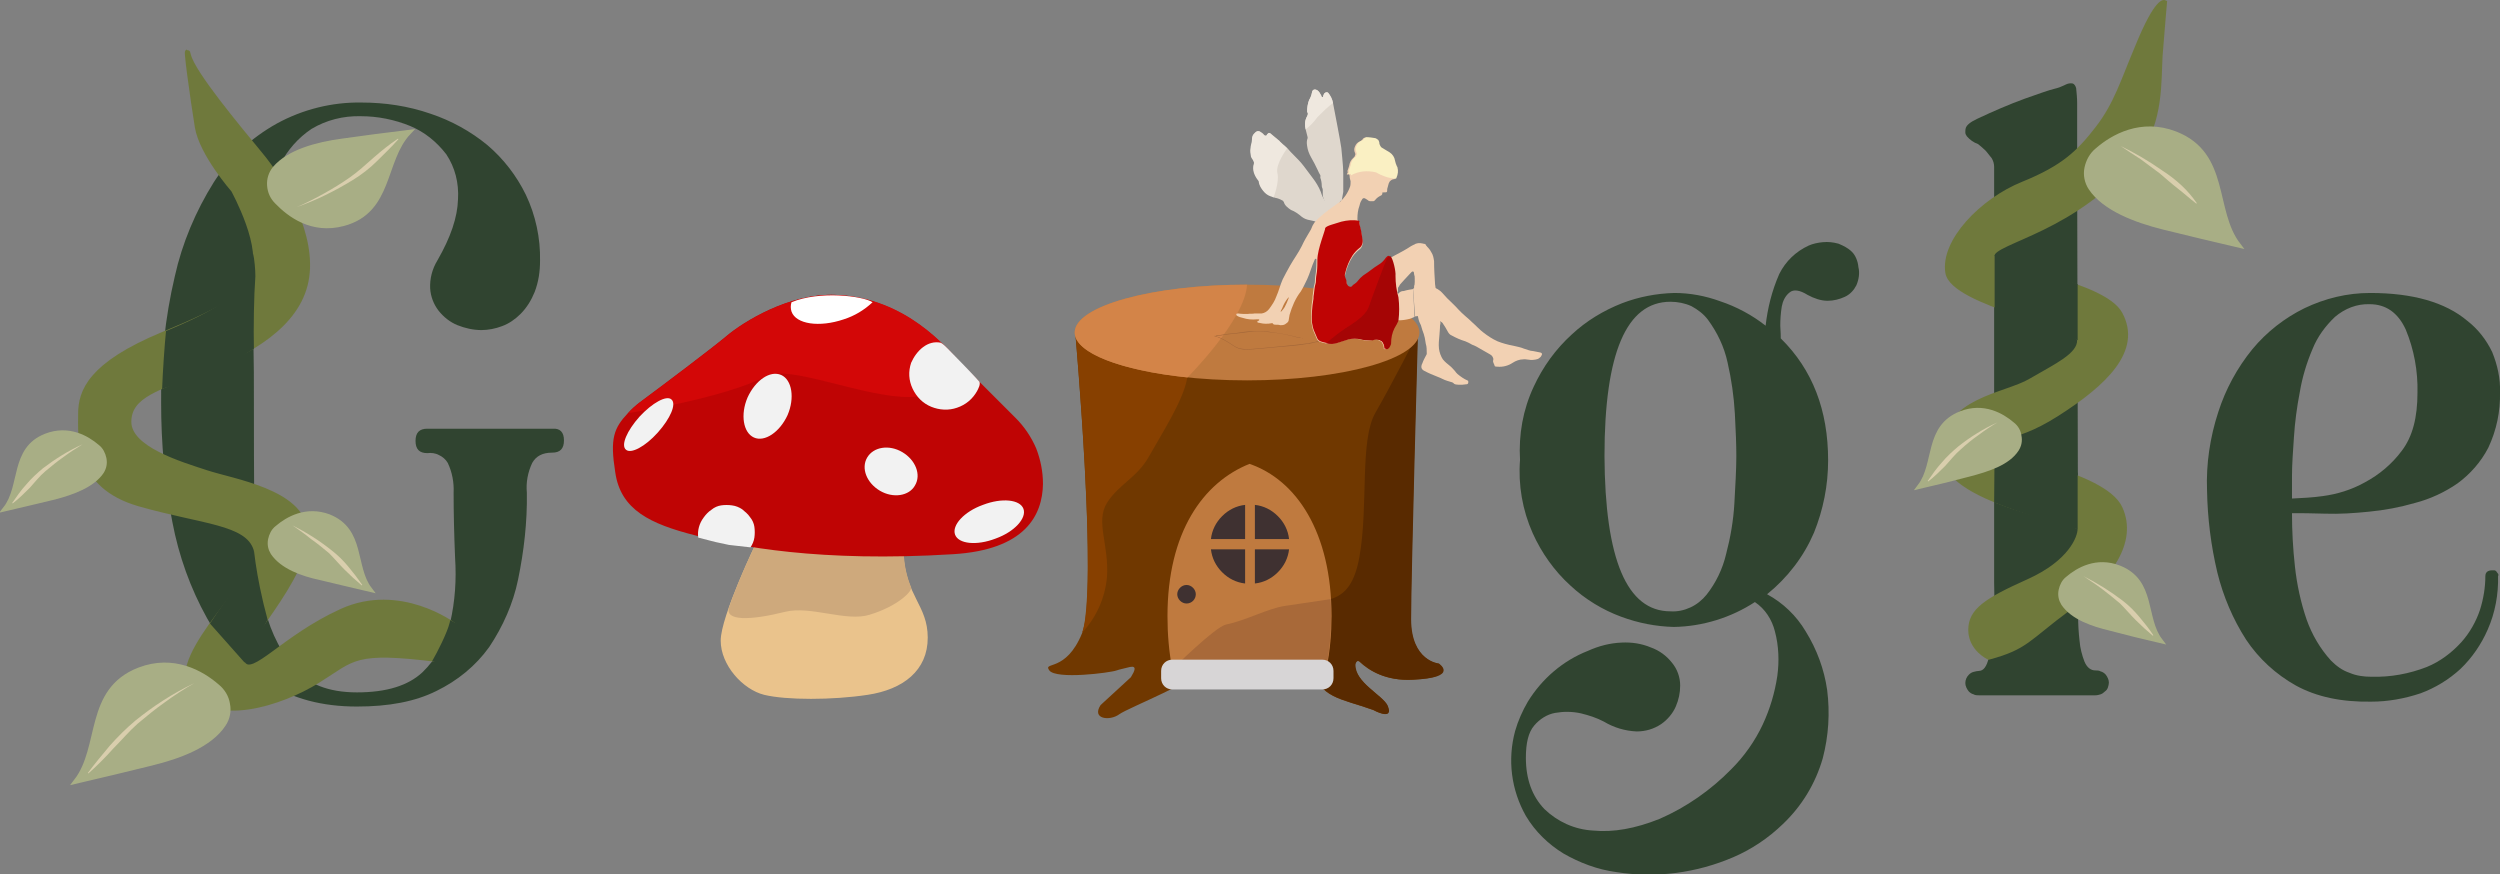 <?xml version="1.0" encoding="utf-8"?>
<!-- Generator: Adobe Illustrator 26.0.1, SVG Export Plug-In . SVG Version: 6.00 Build 0)  -->
<svg version="1.1" id="Layer_1" xmlns="http://www.w3.org/2000/svg" xmlns:xlink="http://www.w3.org/1999/xlink" x="0px" y="0px"
	 viewBox="0 0 512 179" style="enable-background:new 0 0 512 179;" xml:space="preserve">
<rect x="0" y="0" width="512" height="179" fill="#808080" stroke="none"/>
<style type="text/css">
	.st0{clip-path:url(#SVGID_00000141450019781587323270000010765337159611802045_);}
	.st1{fill:#304430;}
	.st2{fill:#EAC38C;}
	.st3{fill:#CEA97C;}
	.st4{fill:#BF0404;}
	.st5{fill:#D30707;}
	.st6{fill:#F2F2F2;}
	.st7{fill:#FFFFFF;}
	.st8{fill:#703800;}
	.st9{fill:#592A00;}
	.st10{fill:#874000;}
	.st11{fill:#BF7A3F;}
	.st12{fill:#3F3131;}
	.st13{fill:#D38448;}
	.st14{fill:#A36638;}
	.st15{fill:#A86939;}
	.st16{fill:#D7D5D6;}
	.st17{fill:#6F793C;stroke:#6F793C;stroke-miterlimit:10;}
	.st18{fill:#A8AE85;stroke:#A8AE85;stroke-miterlimit:10;}
	.st19{fill:#D9CEAD;}
	.st20{fill:#DFD7CD;}
	.st21{fill:#F2D1B3;}
	.st22{fill:#FAF0C3;}
	.st23{fill:#EFE8DF;}
	.st24{fill:#A50505;}
</style>
<g>
	<defs>
		<rect id="SVGID_1_" width="512" height="179"/>
	</defs>
	<clipPath id="SVGID_00000061443761291600924160000003451311053852024966_">
		<use xlink:href="#SVGID_1_"  style="overflow:visible;"/>
	</clipPath>
	<g style="clip-path:url(#SVGID_00000061443761291600924160000003451311053852024966_);">
		<path class="st1" d="M380.6,54.7c0.3,1.2,0.1,2.5-0.4,3.7c-0.5,1-1.3,1.9-2.4,2.4c-1.1,0.5-2.3,0.8-3.5,0.8
			c-1.4,0-2.8-0.5-4.1-1.2c-1.6-1-2.9-1.2-3.7-0.5c-0.9,0.7-1.4,1.8-1.6,2.9c-0.2,1.3-0.3,2.6-0.3,3.9c0.1,1.4,0.1,2.3,0.1,2.6
			c6.5,6.4,9.7,14.7,9.7,25c0,5.1-1,10.1-2.9,14.8c-2.1,4.9-5.4,9.2-9.6,12.6c3.3,1.8,6,4.4,7.9,7.6c2.3,3.7,3.8,7.8,4.4,12
			c0.6,4.7,0.3,9.4-0.9,14c-1.5,5.2-4.3,9.8-8.2,13.5c-2.9,2.8-6.3,5.1-10,6.7c-7.6,3.3-16,4.4-24.1,3.1c-3.8-0.5-7.5-1.9-10.8-3.8
			c-3.1-1.9-5.8-4.5-7.7-7.7c-3-5.3-3.8-11.5-2.2-17.4c0.6-2.1,1.5-4.1,2.6-6c2.9-4.7,7.2-8.4,12.3-10.4c2.2-1,4.5-1.6,6.9-1.7
			c2.1-0.1,4.1,0.2,6,1c1.7,0.6,3.2,1.7,4.3,3.1c1.1,1.3,1.7,3,1.7,4.7c0,1.5-0.3,2.9-0.9,4.3c-0.6,1.4-1.7,2.7-3,3.6
			c-1.5,1-3.2,1.5-5,1.5c-2.4-0.1-4.7-0.8-6.7-2c-1.5-0.8-3.1-1.3-4.7-1.7c-1.8-0.4-3.6-0.4-5.3-0.1c-1.7,0.3-3.2,1.3-4.3,2.6
			c-1.2,1.4-1.7,3.6-1.7,6.6c0,4.4,1.3,7.9,3.8,10.5c2.7,2.6,6.2,4.2,10,4.4c4.1,0.4,8.6-0.4,13.6-2.4c5.5-2.4,10.5-5.9,14.7-10.2
			c2.6-2.6,4.8-5.7,6.4-9.1c1.5-3.2,2.5-6.6,3-10c0.4-3,0.3-6.1-0.5-9.1c-0.6-2.4-2-4.6-4.1-6c-4.9,3.2-10.7,5-16.6,5.1
			c-3.7-0.1-7.3-0.8-10.8-2.1c-3.8-1.4-7.4-3.6-10.4-6.4c-3.3-3-5.9-6.7-7.7-10.7c-2.1-4.7-3-9.9-2.6-15c-0.3-5.2,0.6-10.3,2.8-15
			c1.9-4.1,4.5-7.7,7.8-10.7c3-2.8,6.5-4.9,10.3-6.4c3.4-1.3,7-2,10.7-2.1c3.2,0,6.4,0.6,9.4,1.7c3.3,1.1,6.5,2.8,9.3,5
			c0.4-3.6,1.3-7.2,2.8-10.6c1.3-2.6,3.4-4.6,6-5.8c0.9-0.4,1.9-0.6,2.9-0.7c1.1-0.1,2.1,0,3.2,0.3c1,0.4,2,0.9,2.8,1.7
			C380,52.3,380.5,53.5,380.6,54.7z M342.1,125.2c1.4,0.1,2.8-0.2,4.1-0.8c1.3-0.6,2.4-1.5,3.3-2.6c1.9-2.4,3.3-5.3,4-8.3
			c0.9-3.4,1.5-6.9,1.7-10.4c0.2-3.7,0.4-6.9,0.4-9.7c0-2.2-0.1-5.1-0.3-8.7c-0.2-3.5-0.7-7-1.5-10.5c-0.7-3.2-2.1-6.1-4-8.7
			c-0.9-1.2-2.1-2.1-3.4-2.8c-1.3-0.6-2.8-0.9-4.3-0.9c-9,0-13.5,10.5-13.5,31.6C328.7,114.6,333.2,125.2,342.1,125.2z"/>
		<path class="st1" d="M429.1,137.3c0.4,0,0.8,0,1.1,0.2c0.4,0.1,0.7,0.3,1,0.6c0.4,0.5,0.7,1.1,0.7,1.7c0,0.3-0.1,0.7-0.2,1
			c-0.1,0.3-0.3,0.6-0.6,0.8c-0.3,0.3-0.6,0.5-0.9,0.6c-0.3,0.1-0.7,0.2-1.1,0.2h-23.8c-0.4,0-0.8,0-1.1-0.2c-0.4-0.1-0.7-0.3-1-0.6
			c-0.4-0.5-0.7-1.1-0.7-1.7c0-0.7,0.3-1.3,0.7-1.7c0.3-0.3,0.6-0.5,1-0.6c0.4-0.1,0.8-0.2,1.1-0.2c0.9,0,1.6-0.9,2-2.7
			c0.4-2,0.7-4.1,0.9-6.2c0.2-3,0.3-6,0.2-9.1V34.2c0-0.7-0.2-1.3-0.5-1.8c-0.4-0.5-0.8-1-1.2-1.5c-0.5-0.5-1-0.9-1.6-1.4
			c-0.9-0.3-1.7-0.9-2.3-1.6c-0.2-0.3-0.3-0.5-0.3-0.8c0-0.3,0-0.6,0.1-0.9c0.2-0.6,0.9-1.2,2.4-1.9c3.2-1.5,6.4-2.9,9.7-4.1
			c3.1-1.1,5.1-1.8,6-2c0.9-0.2,1.8-0.6,2.4-0.9c0.4-0.2,0.9-0.3,1.4-0.2c0.3,0.1,0.6,0.5,0.7,1c0.1,1,0.2,2,0.2,3v13.1l0.2,87.4
			v4.6c0,1.7,0.1,3.4,0.3,5.1c0.1,1.4,0.5,2.9,1,4.2C427.4,136.7,428.2,137.3,429.1,137.3z"/>
		<path class="st1" d="M512,80.3c0.1,3.9-0.7,7.8-2.4,11.4c-1.5,2.9-3.7,5.4-6.3,7.3c-2.6,1.8-5.6,3.2-8.7,4
			c-3.1,0.9-6.3,1.5-9.5,1.8c-3,0.3-5.9,0.5-8.9,0.4c-2.8-0.1-5.1-0.1-6.8-0.1c0,3.7,0.2,7.3,0.6,10.9c0.4,3.7,1.2,7.4,2.4,10.9
			c1.1,3.1,2.8,6,5,8.4c1.1,1.1,2.3,2,3.8,2.5c1.4,0.6,2.9,0.8,4.5,0.8c3.9,0.1,7.7-0.6,11.3-2c2.7-1.1,5.1-2.9,7.1-5.1
			c1.7-1.9,3-4.2,3.8-6.6c0.7-2.2,1.1-4.6,1.1-6.9c0-0.8,0.5-1.2,1.4-1.2c0.2,0,0.3,0,0.5,0c0.2,0.1,0.3,0.1,0.4,0.3
			c0.1,0.1,0.2,0.3,0.3,0.4c0.1,0.2,0.1,0.3,0,0.5c0.1,3.7-0.6,7.5-2.1,10.9c-1.3,3-3.2,5.8-5.6,8.1c-2.4,2.2-5.2,3.9-8.2,5
			c-3.3,1.1-6.7,1.7-10.1,1.7c-6.1,0.1-11.2-1-15.4-3.3c-4.1-2.3-7.6-5.5-10.2-9.4c-2.7-4.2-4.7-8.9-5.9-13.8
			c-1.3-5.5-2-11.1-2.1-16.8c-0.2-5.4,0.6-10.8,2.3-16c1.5-4.7,3.9-9.1,7-12.9c2.9-3.5,6.6-6.4,10.7-8.4c4.2-2,8.7-3.1,13.4-3.1
			c8.7,0,15.4,1.9,19.9,5.7c2.2,1.7,3.9,3.9,5.1,6.4C511.5,74.8,512.1,77.6,512,80.3z M469.4,102.1c2.1-0.1,4.2-0.2,6.3-0.5
			c3-0.4,5.9-1.3,8.6-2.8c3-1.6,5.6-3.8,7.6-6.5c2.2-2.9,3.2-6.8,3.2-11.9c0.1-4.4-0.7-8.8-2.4-12.9c-1.6-3.5-4.1-5.2-7.4-5.2
			c-2.6-0.1-5.1,0.9-7.1,2.6c-2,1.9-3.6,4.1-4.6,6.6c-1.2,2.8-2.1,5.8-2.6,8.8c-0.6,3.1-1,6.1-1.2,9.2c-0.2,3-0.4,5.6-0.4,7.9
			L469.4,102.1z"/>
		<path class="st2" d="M154.9,111.1c0,0-7.3,15.1-7.3,20.1c0,5,4.5,10,8.9,11.1c4.5,1.1,14,1.1,21.2,0c7.3-1.1,12.3-5,12.3-11.7
			c0-6.7-4.5-8.4-5-17.3"/>
		<path class="st3" d="M154.9,111.1c0,0-3.5,7.2-5.6,13.3c-0.9,2.8,4.3,2.7,11.5,0.9c5.2-1.3,12.5,2.1,17.3,0.6
			c5.9-1.8,8.8-4.9,8.5-5.6c-0.9-2.2-1.4-4.5-1.5-6.9"/>
		<path class="st4" d="M171.1,60.4c-9.5-0.4-19,5.6-22.3,8.4c-3.1,2.6-12.8,9.9-17.8,13.6c-0.9,0.7-1.7,1.4-2.4,2.2
			c-2.9,3.1-3.7,5.2-2.6,12.1c1.1,7.8,7.3,10.6,16.2,12.9c8.9,2.3,25.7,5.6,53,3.9c14.8-0.9,18.3-8,18.4-14.4c0-2.5-0.5-5-1.4-7.3
			c-1-2.3-2.4-4.4-4.2-6.2l-11.7-11.7C194,71.5,185.6,61,171.1,60.4z"/>
		<path class="st5" d="M196.3,73.8c-2.2-2.2-10.6-12.9-25.1-13.4c-9.5-0.4-19,5.6-22.3,8.4c-3.1,2.6-12.8,9.9-17.8,13.6
			c-0.9,0.7-1.7,1.4-2.4,2.2c0,0,19.6-3,28.3-7.6c4.6-2.4,20.2,4.5,29.3,4.3c2.3,0,4.5-0.7,6.3-2.1
			C194.3,77.8,195.6,75.9,196.3,73.8z"/>
		<path class="st6" d="M161.3,85c1.5-3.5,0.9-7.2-1.3-8.2c-2.3-1-5.3,1.1-6.9,4.6c-1.5,3.5-0.9,7.2,1.3,8.2
			C156.6,90.6,159.7,88.5,161.3,85z"/>
		<path class="st6" d="M187.4,99.4c1.3-2.2,0.1-5.2-2.6-6.8c-2.7-1.6-5.9-1.1-7.2,1.1c-1.3,2.2-0.1,5.2,2.6,6.8
			C182.9,102.1,186.2,101.6,187.4,99.4z"/>
		<path class="st6" d="M134.7,88.6c2.6-2.9,3.9-5.9,2.8-6.8c-1-0.9-3.9,0.7-6.5,3.5c-2.6,2.9-3.9,5.9-2.8,6.8
			C129.2,93,132.1,91.5,134.7,88.6z"/>
		<path class="st6" d="M153.7,112.1c0.4-0.6,0.7-1.3,0.8-2c0.1-0.7,0.1-1.5,0-2.2c-0.1-0.7-0.4-1.4-0.9-2c-0.4-0.6-1-1.1-1.6-1.6
			c-0.6-0.4-1.3-0.7-2.1-0.8c-0.7-0.1-1.5-0.1-2.2,0c-0.7,0.1-1.4,0.4-2,0.9c-0.6,0.4-1.1,0.9-1.6,1.6c-0.9,1.2-1.3,2.7-1.1,4.1
			l3.5,0.9c0.9,0.2,1.8,0.4,2.8,0.6L153.7,112.1z"/>
		<path class="st7" d="M162.1,61.9c-0.2,0.6-0.2,1.3,0,1.9c0.9,2.6,5.7,3.3,10.7,1.6c2.2-0.7,4.2-1.9,5.9-3.5
			C176.7,60.6,167.8,59.5,162.1,61.9z"/>
		<path class="st6" d="M203.9,110.3c3.9-1.4,6.4-4.2,5.7-6.1c-0.7-1.9-4.4-2.3-8.3-0.8c-3.9,1.4-6.4,4.2-5.7,6.1
			C196.3,111.4,200,111.8,203.9,110.3z"/>
		<path class="st6" d="M200.6,78.2c0.2,0.6-0.2,1.3-0.5,1.9c-0.9,1.6-2.3,2.8-4.1,3.4c-1.7,0.6-3.6,0.5-5.3-0.2
			c-1.7-0.7-3-2-3.8-3.7c-0.8-1.7-0.9-3.5-0.3-5.3c1.1-2.5,3.4-4.7,6.1-4.1c0.5,0.3,0.9,0.7,1.3,1.1C196.1,73.4,200.5,78,200.6,78.2
			z"/>
		<path class="st8" d="M220.2,68c0,0,4.8,53.6,1.4,61.7c-3.3,8.1-8.1,5.7-6.7,7.6c1.4,1.9,12.4,0.5,13.8,0c0.5-0.2,1.6-0.4,2.7-0.7
			c1.5-0.3,1,0.8,0.2,2.1l-6.2,5.7c-1.9,2.9,1.9,3.3,3.8,1.9c1.9-1.4,16.7-7.1,16.7-9.5c4.3-0.9,20-1.9,22.9,0
			c1.4,6.2,5.7,6.2,12.4,8.6c0,0,4.3,2.4,2.9-0.9c-0.9-2.1-6.7-4.8-6.6-8.4c0-0.6,0.5-0.9,0.9-0.6c1.9,1.8,5.4,4,10.9,3.7
			c9.5-0.5,5.3-3.3,5.3-3.3s-5.7-0.5-5.7-9.1c0-8.6,1.4-58.6,1.4-58.6"/>
		<path class="st9" d="M290.4,68.2c0,0-1.4,50-1.4,58.6s5.7,9.1,5.7,9.1s4.3,2.9-5.3,3.3c-5.6,0.3-9-1.9-10.9-3.7
			c-0.4-0.4-0.8,0-0.9,0.6c-0.1,3.7,5.6,6.3,6.6,8.4c1.4,3.3-2.9,0.9-2.9,0.9c-6.7-2.4-11-2.4-12.4-8.6c-2.9-1.9-18.6-0.9-22.9,0
			c0,0,8.9-11.3,17.1-12.7c8.1-1.4,13.4,0.5,15.3-10c1.9-10.5,0-23.9,3.3-29.6C285,78.8,290.4,68.2,290.4,68.2z"/>
		<path class="st10" d="M220.2,67.9c0,0,2.1,23.3,2.5,41.4c0.2,9.4,0,17.5-1.1,20.3c2.9-3.1,4.7-7.1,5.1-11.3
			c0.5-6.7-2.4-11.4,0-15.3c2.4-3.8,6.2-5.2,8.6-9.5c2.4-4.3,7-11.4,7.8-15.9c0.5-3,0.7-6.1,0.7-9.2L220.2,67.9z"/>
		<path class="st11" d="M255.4,77.9c19.5,0,35.3-4.4,35.3-9.8c0-5.4-15.8-9.8-35.3-9.8c-19.5,0-35.3,4.4-35.3,9.8
			C220.1,73.5,235.9,77.9,255.4,77.9z"/>
		<path class="st11" d="M240.1,137.1c-0.7-3.6-1-7.2-1-10.9c0-17.2,7.3-27.4,16.8-31.2c9.6,3.3,16.8,14,16.8,31.2
			c0,3.5-0.3,7-1,10.5"/>
		<path class="st12" d="M257,110.4h7c-0.2-1.8-1-3.4-2.3-4.7c-1.3-1.3-2.9-2.1-4.7-2.3V110.4z"/>
		<path class="st12" d="M255,110.4v-7c-1.8,0.2-3.4,1-4.7,2.3c-1.3,1.3-2.1,2.9-2.3,4.7H255z"/>
		<path class="st12" d="M255,112.5h-7c0.2,1.8,1,3.4,2.3,4.7c1.3,1.3,2.9,2.1,4.7,2.3V112.5z"/>
		<path class="st12" d="M257,112.5v7c1.8-0.2,3.4-1,4.7-2.3c1.3-1.3,2.1-2.9,2.3-4.7H257z"/>
		<path class="st12" d="M243,123.6c1.1,0,1.9-0.9,1.9-1.9s-0.9-1.9-1.9-1.9s-1.9,0.9-1.9,1.9S242,123.6,243,123.6z"/>
		<path class="st13" d="M255.4,58.3c-19.5,0-35.3,4.4-35.3,9.8c0,4.2,9.6,7.8,23.1,9.2C243.2,77.3,255,65.5,255.4,58.3z"/>
		<path class="st14" d="M266.7,69.3c0,0,0.1,0,0.1-0.1l0,0v0.2C266.9,69.4,266.8,69.4,266.7,69.3C266.7,69.3,266.7,69.3,266.7,69.3
			c-0.3-0.1-0.5-0.2-0.8-0.2c-2.1-0.6-4.2-0.9-6.3-1.2c-1.1-0.1-2.1-0.1-3.2-0.1c-1,0.1-2.1,0.2-3.2,0.4c-1.1,0.1-2.2,0.2-3.2,0.4
			l-0.8,0.1c-0.1,0-0.1,0-0.2,0.1c0.1,0.1,0.3,0.2,0.5,0.2c1,0.4,2,1,2.9,1.6c0.4,0.3,0.8,0.5,1.3,0.7c0.5,0.1,1,0.2,1.4,0.2
			c1.1,0,2.1-0.1,3.2-0.2l3.2-0.3c2.1-0.2,4.3-0.4,6.4-0.7c0.5-0.1,1-0.2,1.5-0.3c0.1,0,0.3-0.1,0.4-0.1c0.1,0,0.1-0.1,0.2-0.1
			c0,0,0,0.1,0,0.2s0,0.1,0,0.2c-0.1-0.1-0.1-0.1-0.2-0.2c-0.1,0.1-0.3,0.1-0.4,0.1c-0.5,0.1-1,0.3-1.5,0.3
			c-2.1,0.4-4.2,0.5-6.4,0.7l-3.2,0.3c-1.1,0.1-2.1,0.2-3.2,0.2c-0.5,0-1-0.1-1.4-0.2c-0.5-0.2-0.9-0.4-1.3-0.7
			c-0.9-0.6-1.9-1.2-2.9-1.6c-0.2-0.1-0.3-0.1-0.5-0.2c-0.1,0-0.2,0.1-0.3,0.1c0,0,0,0,0.1-0.1c0,0,0-0.1,0-0.1c0,0,0-0.1,0-0.1
			l0.1,0.1c0.1,0,0.1,0.1,0.2,0.1c0.1,0,0.1,0,0.2-0.1l0.8-0.1c1-0.2,2.1-0.3,3.2-0.4c1.1-0.1,2.2-0.3,3.2-0.4
			c1.1-0.1,2.1,0,3.2,0.1c2.1,0.2,4.3,0.6,6.3,1.2C266.2,69.2,266.5,69.2,266.7,69.3C266.7,69.3,266.7,69.3,266.7,69.3z"/>
		<path class="st15" d="M251.1,127.9c4-0.8,8.6-3.3,12-3.8l9.4-1.4c0.1,1.1,0.1,2.3,0.1,3.4c0,3.5-0.3,7.1-1,10.6l-31.5,0.3
			C240.1,137.1,248.8,128.4,251.1,127.9z"/>
		<path class="st16" d="M270.8,135.1h-30.7c-1.3,0-2.3,1-2.3,2.3v1.5c0,1.3,1,2.3,2.3,2.3h30.7c1.3,0,2.3-1,2.3-2.3v-1.5
			C273.1,136.1,272.1,135.1,270.8,135.1z"/>
		<path class="st1" d="M115.5,90.2c0,1.7-0.8,2.5-2.4,2.5c-2,0-3.3,0.7-4.1,2.1c-0.9,1.9-1.3,4-1.1,6.1c0.1,6-0.6,12-1.8,17.8
			c-1,4.9-3.1,9.6-5.9,13.8c-2.8,3.9-6.5,6.9-10.8,9c-4.4,2.2-9.8,3.2-16.3,3.2c-7.1,0-13.2-1.6-18.3-4.9
			c-5.1-3.3-9.4-7.9-12.4-13.2c-3.4-6.1-5.8-12.8-7.1-19.7c-1.6-8-2.3-16.2-2.3-24.4c-0.1-8.7,0.8-17.4,2.8-25.9
			c1.5-6.8,4.3-13.4,8-19.3c3.2-5,7.7-9.1,12.9-12C62,22.4,68,20.9,74,21c4.8,0,9.6,0.7,14.2,2.3c4.2,1.4,8.2,3.6,11.6,6.4
			c3.3,2.8,6,6.3,7.9,10.2c2,4.2,3,8.9,2.9,13.5c0,2.2-0.3,4.3-1.1,6.4c-0.7,1.7-1.6,3.2-2.9,4.5c-1.1,1.1-2.4,2-3.8,2.5
			c-1.3,0.5-2.8,0.8-4.2,0.8c-1.7,0-3.4-0.4-4.9-1c-1.5-0.6-2.9-1.7-3.9-3c-1-1.3-1.6-2.9-1.7-4.5c-0.1-2,0.4-4,1.5-5.8
			c2.7-4.7,4.1-8.8,4.2-12.5c0.2-3.3-0.6-6.5-2.4-9.2C89.4,29,86.9,27,84,25.8c-3.2-1.3-6.6-2-10.1-2c-3.6-0.1-7.1,0.8-10.1,2.6
			c-2.7,1.8-4.9,4.3-6.4,7.2c-1.7,3.3-2.9,6.8-3.6,10.5c-0.8,4.1-1.3,8.2-1.6,12.4c-0.3,4.3-0.4,8.7-0.3,13.2
			C52,74.1,52,78.4,52,82.5c0,7.2,0,14.4,0.1,21.5c0,6.4,0.6,12.8,1.8,19c0.9,5,3,9.6,6.1,13.6c2.9,3.5,7.3,5.2,13.1,5.2
			c6.1,0,10.5-1.4,13.4-4.1c2.9-2.8,4.8-6.3,5.7-10.2c1-4.4,1.3-8.8,1-13.3c-0.2-4.8-0.3-9.2-0.3-13.3c0.1-2.1-0.3-4.2-1.2-6.1
			c-0.4-0.7-1.1-1.3-1.8-1.6c-0.7-0.4-1.6-0.5-2.4-0.4c-1.6,0-2.4-0.8-2.4-2.5c0-1.7,0.8-2.5,2.4-2.5h25.7
			C114.7,87.7,115.5,88.5,115.5,90.2z"/>
		<path class="st17" d="M92.9,128c0,0-11-8.3-23-2.8S52,138.9,49.8,136c-2.2-3,13.7-17.6,12.7-27.3c-0.8-8-14.7-10.1-20.2-11.9
			c-5.5-1.8-15.9-4.9-15.9-10.4s6.1-7,15.3-10.6s19.2-9.1,21-18.3c1.8-9.2-4.8-20.4-9.4-25.9C48.7,26,39.5,15,38.6,11.3
			c-0.9-3.7,0.9,9.2,1.8,14.7c0.9,5.5,7.4,12.9,7.4,12.9s6.9,12.5,3.7,17.4c-3.2,4.9-3.3,6-18.2,12.2c-14.9,6.2-16.8,11.7-16.8,16.3
			c0,4.6-0.9,14.7,12,18.4c12.9,3.7,22.1,3.7,23.9,9.2c1.8,5.5-17.9,21.4-13.3,28.7s18.3,3.1,26-1.7c7.4-4.6,7.2-6.5,24.7-4.3
			L92.9,128z"/>
		<path class="st1" d="M50.1,135.7c0.4-1.3,2.3-4.1,4.7-8.8c-0.2-0.9-0.8-3-1-4c-0.8-3.4-1.4-6.8-1.8-10.2c-0.5,3.6-5.6,9.7-9,15"/>
		<path class="st1" d="M51.9,51.9c0.2,1.5,0.4,3.1,0.4,4.7c-0.3,4-0.4,10.6-0.3,14.8c-3.3,2-5.7,4.4-9.9,6.1c-2.6,1-6.6,1.1-8.9,2.2
			c0.1-3,0.5-9.1,0.8-11.9c14.4-6,13.9-8,17.1-12.9c0.3-0.5,0.6-1.1,0.7-1.8L51.9,51.9z"/>
		<path class="st1" d="M93.8,127.8c-0.5-0.2-1.1-0.5-1.6-0.8l-0.1,0.5c-0.5,2.1-2.6,6.2-3.6,7.9l1.8,0.6L93.8,127.8z"/>
		<path class="st18" d="M20.8,96.6c0.5-0.8,0.7-1.7,0.5-2.7c-0.2-0.9-0.6-1.8-1.4-2.4c-2.1-1.8-5.9-4-10.5-2.2
			C2.5,92,4.7,99.6,1.1,104.2c4.3-1,6.3-1.5,10.1-2.4C15,100.8,19,99.3,20.8,96.6z"/>
		<path class="st19" d="M16.9,91c-1.3,0.8-2.7,1.7-3.9,2.6c-1.3,0.9-2.5,1.9-3.7,2.9c-1.2,1-2.1,2.2-3.2,3.4
			c-1.1,1.1-2.2,2.2-3.5,3.2l-0.1-0.1c0.9-1.3,1.8-2.6,2.9-3.8c1-1.2,2.2-2.3,3.4-3.3C11.3,94,14,92.3,16.9,91L16.9,91z"/>
		<path class="st18" d="M56.3,34.5c-0.8,1-1.2,2.2-1.1,3.5c0.1,1.3,0.6,2.4,1.5,3.3c2.6,2.7,7.2,6.2,13.6,4.5
			c9.8-2.6,8-13,13.4-18.7c-5.8,0.7-8.6,1.1-13.7,1.8C64.9,29.6,59.2,31.1,56.3,34.5z"/>
		<path class="st19" d="M60.8,42.4c1.9-0.8,3.8-1.8,5.6-2.8c1.8-1,3.6-2.1,5.3-3.3c1.7-1.2,3.2-2.6,4.8-4c1.6-1.4,3.2-2.7,5-3.9
			l0.1,0.1c-1.4,1.6-2.9,3-4.4,4.5c-1.5,1.5-3.2,2.8-5,3.9C68.6,39.1,64.8,41,60.8,42.4L60.8,42.4z"/>
		<path class="st18" d="M55.9,113.2c-0.5-0.8-0.7-1.7-0.5-2.7c0.2-0.9,0.6-1.8,1.4-2.4c2.1-1.8,5.9-4,10.5-2.3
			c7.1,2.8,4.9,10.3,8.4,14.9c-4.3-1-6.3-1.5-10.1-2.4C61.8,117.5,57.8,116,55.9,113.2z"/>
		<path class="st19" d="M59.9,107.6c2.8,1.4,5.5,3.1,8,5.1c1.3,1,2.4,2.1,3.4,3.3c1,1.2,2,2.5,2.9,3.8l-0.1,0.1
			c-1.2-1-2.4-2.1-3.5-3.2c-1.1-1.1-2.1-2.3-3.2-3.4c-1.2-1-2.4-2-3.7-2.9C62.5,109.4,61.2,108.5,59.9,107.6L59.9,107.6z"/>
		<path class="st18" d="M45.8,148.3c0.8-1.2,1.1-2.7,0.8-4.1c-0.2-1.4-1-2.7-2.1-3.6c-3.2-2.8-9-6.1-16-3.4
			c-10.8,4.2-7.5,15.8-12.9,22.8c6.5-1.5,9.6-2.3,15.4-3.7C36.7,154.9,43,152.6,45.8,148.3z"/>
		<path class="st19" d="M39.8,139.9c-2.1,1.2-4.1,2.5-6,3.9c-2,1.4-3.8,2.9-5.6,4.4c-1.8,1.6-3.3,3.4-5,5.1
			c-1.6,1.8-3.3,3.5-5.1,5.1l-0.1-0.1c1.4-1.9,3-3.8,4.5-5.6c1.6-1.8,3.3-3.5,5.2-5.1C31.4,144.6,35.4,142,39.8,139.9L39.8,139.9z"
			/>
		<path class="st17" d="M407.3,134.6c0,0-3.7-1.7-3.7-5.6c0-3.9,3.1-6,11.8-9.9c8.7-3.9,10.6-9,10.6-10.8c0-1.8-28.4-5.4-28-15.9
			c0.3-10.6,12.7-11.3,17.9-14.4c5.3-3.1,10-5.2,10-8.3c0-3.1-26-7.5-27-13.9s7-14.7,15.4-18.1c8.4-3.4,11.5-6.5,15.3-11.4
			s5.2-9.7,8.2-16.8c4-9.8,5.5-9,5.5-9s-0.5,5.8-0.9,10.9c-0.3,5.1,0.2,13.5-4.6,19.8C425.5,47.2,408,49.3,408,52.3
			c0,2.9,22.7,5.5,26.2,12c4,7.4-3.1,14.2-13,20.5c-9.9,6.3-13.2,3.6-13.2,6.3c0,2.7,22.9,5.7,26.2,13c3.1,6.8-2.1,14.2-10.6,20.5
			C415.1,130.9,415,132.5,407.3,134.6z"/>
		<path class="st1" d="M408.4,102.9c5.6,2.2,11.3,4,17.1,5.5V96.8c-7.6-3.1-17-5.9-17-5.9"/>
		<path class="st1" d="M408.5,52.2V63c5.9,4.3,13.1,6.6,15.8,6l1.2,0.7V58.2c-6.7-2.5-12.8-5.9-16.3-5.5L408.5,52.2z"/>
		<path class="st18" d="M428.2,38.5c-0.8-1.2-1.1-2.7-0.8-4.1s1-2.7,2.1-3.6c3.2-2.8,9-6.1,16-3.4c10.8,4.2,7.5,15.8,12.9,22.8
			c-6.5-1.5-9.6-2.3-15.4-3.7C437.4,45.1,431,42.7,428.2,38.5z"/>
		<path class="st19" d="M434.3,29.9c2.9,1.4,5.8,3.1,8.5,5c1.4,0.9,2.7,1.9,3.9,3c1.2,1.1,2.3,2.4,3.2,3.7l-0.1,0.1
			c-1.3-1-2.5-2.1-3.8-3.1c-1.3-1-2.5-2.1-3.7-3.1c-1.3-1-2.6-1.9-3.9-2.9C437,31.7,435.6,30.8,434.3,29.9L434.3,29.9z"/>
		<path class="st18" d="M422.6,123.6c-0.5-0.8-0.7-1.7-0.5-2.7c0.2-0.9,0.6-1.8,1.4-2.4c2.1-1.8,5.9-4,10.5-2.2
			c7.1,2.8,4.9,10.3,8.4,14.9c-4.3-1-6.3-1.5-10.1-2.5C428.5,127.8,424.5,126.4,422.6,123.6z"/>
		<path class="st19" d="M426.7,118c2.8,1.4,5.5,3.1,8,5c1.3,1,2.4,2.1,3.4,3.3c1,1.2,2,2.4,2.9,3.8l-0.1,0.1c-1.2-1-2.4-2.1-3.5-3.2
			c-1.1-1.1-2.1-2.3-3.2-3.4c-1.2-1-2.4-2-3.6-2.9C429.3,119.7,428,118.9,426.7,118L426.7,118z"/>
		<path class="st18" d="M413,92c0.5-0.8,0.7-1.7,0.5-2.7c-0.1-0.9-0.6-1.8-1.4-2.4c-2.1-1.8-5.9-4-10.5-2.2
			c-7.1,2.8-4.9,10.3-8.4,14.9c4.3-1,6.3-1.5,10.1-2.5S411.2,94.8,413,92z"/>
		<path class="st19" d="M409.1,86.5c-1.4,0.8-2.7,1.7-3.9,2.6c-1.3,0.9-2.5,1.9-3.6,2.9c-1.2,1-2.1,2.2-3.2,3.4
			c-1.1,1.1-2.2,2.2-3.5,3.2l-0.1-0.1c0.9-1.3,1.8-2.6,2.9-3.8c1-1.2,2.2-2.3,3.4-3.3C403.5,89.5,406.2,87.8,409.1,86.5L409.1,86.5z
			"/>
		<path class="st20" d="M274.8,41.3c-0.1-0.1,0-0.2,0-0.3c0.1-0.6,0.2-1.2,0.3-1.7c0-0.2,0-0.3,0-0.5c0-1,0-2,0-3.1
			c0-1.1-0.1-2.2-0.2-3.3c-0.1-0.7-0.1-1.4-0.2-2.1c-0.1-0.7-0.2-1.2-0.3-1.8c-0.2-0.9-0.3-1.8-0.5-2.7c-0.3-1.6-0.6-3.2-0.9-4.7
			c-0.1-0.8-0.5-1.5-1-2.1c-0.1-0.1-0.2-0.1-0.3-0.1c-0.1,0-0.2,0-0.3,0.1c-0.2,0.1-0.3,0.3-0.4,0.6c0,0.1,0,0.3-0.2,0.3
			c-0.2,0-0.1-0.2-0.2-0.3c-0.2-0.4-0.4-0.8-0.8-1.1c-0.5-0.3-1-0.2-1.1,0.4c-0.1,0.6-0.3,1.1-0.6,1.6c-0.3,0.8-0.4,1.6-0.4,2.4
			c0,0,0,0,0,0c0.3,0.4,0.1,0.7-0.1,1.1c-0.4,0.8-0.4,1.7-0.2,2.5c0.1,0.5,0.3,1.1,0.4,1.6c0,0,0,0.1,0,0.1s0,0.1,0,0.1
			c-0.2,0.5-0.2,1-0.1,1.6c0.1,0.8,0.4,1.6,0.8,2.3c0.5,0.9,1,1.8,1.4,2.7c0.1,0.3,0.3,0.6,0.4,0.8c0.2,0.2,0.1,0.5,0.1,0.7
			c0.2,0.5,0.3,1.1,0.3,1.7c0,0.3,0.2,0.5,0.2,0.8c0,0.3,0,0.5,0,0.8c0,0.4,0.1,0.9,0.3,1.3c0,0.1,0.1,0.2,0.1,0.3
			c0.2,0.7,0.5,1.4,0.9,2c0.5,0.4,2.4-2.2,2.4-2.2"/>
		<path class="st20" d="M272.2,43.2c-0.1-0.7-0.4-1.4-0.8-2c-0.4-0.6-0.7-1.2-0.9-1.9c-0.4-1-1-2-1.7-2.9c-0.6-0.8-1.2-1.6-1.8-2.4
			c-0.6-0.8-1.4-1.6-2.1-2.3c-0.4-0.4-0.8-0.8-1.2-1.3c-0.3-0.3-0.7-0.6-1-0.9c-0.2-0.2-0.5-0.4-0.6-0.6c-0.6-0.5-1.2-1-1.8-1.5
			c-0.3-0.3-0.4-0.2-0.7,0.1c-0.1,0.1-0.1,0.4-0.3,0.3c-0.2,0-0.4-0.1-0.5-0.3c-0.1-0.1-0.3-0.3-0.5-0.4c-0.5-0.4-0.9-0.3-1.4,0.3
			c-0.3,0.3-0.4,0.7-0.4,1.1c0,0.6-0.2,1.2-0.3,1.8c-0.1,0.6,0,1.1,0.1,1.7c0.1,0.3,0.4,0.6,0.5,0.9c0,0.1,0.1,0.2,0.1,0.2
			c0,0.1,0,0.2,0,0.3c-0.2,0.6-0.2,1.3,0,1.9c0.2,0.6,0.5,1.1,0.9,1.6c0.1,0.1,0.1,0.2,0.1,0.3c0.1,0.7,0.5,1.3,0.9,1.8
			c0.4,0.5,0.9,0.9,1.5,1.1c0.2,0.1,0.5,0.1,0.6,0.3c0,0.1,0.1,0,0.2,0.1c0.6,0.1,1.1,0.3,1.6,0.6c0,0,0.1,0,0.1,0.1
			s0.1,0.1,0.1,0.1c0.1,0.4,0.3,0.7,0.6,1c0.3,0.3,0.6,0.5,0.9,0.7c0.8,0.3,1.5,0.8,2.2,1.4c0.5,0.4,1.1,0.6,1.7,0.7
			c0.5,0.1,1,0.2,1.4,0.4C269.4,45.7,272.3,44,272.2,43.2z"/>
		<path class="st21" d="M292,50.1c-0.2-0.2-0.5-0.2-0.7-0.2c-0.5,0-0.9,0-1.4,0.1c-0.3,0.1-0.6,0.2-0.9,0.4
			c-1.2,0.8-2.4,1.4-3.7,2.1c-0.1,0.1-0.2,0.1-0.4,0.2c-0.1,0-0.3,0-0.4,0c-0.1,0-0.1,0-0.2,0c-0.1,0-0.1,0.1-0.2,0.1
			c-0.1,0.1-0.2,0.2-0.3,0.3c-0.4,0.6-0.9,1.2-1.6,1.5c-0.5,0.3-0.9,0.6-1.3,0.9c-0.5,0.4-1.1,0.8-1.7,1.2c-0.4,0.3-0.8,0.7-1.1,1.1
			c-0.2,0.3-0.6,0.6-0.9,0.8c-0.1,0-0.2,0.1-0.2,0.2c-0.2,0.2-0.3,0.3-0.6,0.2c-0.2-0.1-0.3-0.2-0.4-0.3c-0.1-0.1-0.2-0.3-0.2-0.4
			c0-0.4-0.1-0.8-0.3-1.2c-0.1-0.3-0.1-0.6,0-0.9c0.3-1.3,0.8-2.5,1.5-3.6c0.4-0.6,0.9-1.1,1.4-1.5c0.3-0.2,0.5-0.5,0.6-0.9
			c0.1-0.3,0.1-0.7,0-1.1c-0.1-0.7-0.2-1.5-0.4-2.2c-0.1-0.3-0.2-0.7-0.2-1.1c0-0.1,0-0.1,0-0.2c0-0.1-0.1-0.1-0.1-0.1
			c-0.1-0.1-0.2-0.2-0.2-0.3c-0.1-0.1-0.1-0.2-0.1-0.4c0-0.9,0.1-1.8,0.4-2.6c0.1-0.4,0.2-0.8,0.4-1.1c0.3-0.6,0.5-0.7,1.2-0.2
			c0.2,0.2,0.4,0.3,0.6,0.3c0.2,0,0.5,0,0.7,0c0.1,0,0.2-0.1,0.3-0.2c0.3-0.4,0.7-0.7,1.1-0.9c0.1,0,0.2-0.1,0.3-0.2
			s0.1-0.2,0.1-0.3c0,0,0-0.1,0-0.1c0,0,0-0.1,0.1-0.1s0.1,0,0.1,0c0,0,0.1,0,0.1,0c0.7,0,0.7,0,0.7-0.7c0.1-0.4,0.2-0.8,0.3-1.1
			c0.1-0.2,0.2-0.5,0.4-0.6c0.2-0.2,0.5-0.3,0.7-0.3c0.1,0,0.1,0,0.1-0.1c0,0,0.1-0.1,0.1-0.1c0.3-0.7,0.4-1.4,0.2-2.1
			c0-0.1,0-0.1-0.1-0.2c-0.2-0.4-0.3-0.8-0.4-1.2c-0.1-0.3-0.2-0.7-0.4-1c-0.2-0.3-0.4-0.5-0.7-0.7c-0.5-0.3-1-0.6-1.5-0.9
			c-0.2-0.1-0.3-0.2-0.4-0.4c-0.1-0.2-0.2-0.3-0.2-0.5c0-0.3-0.1-0.5-0.2-0.7c-0.2-0.2-0.4-0.3-0.6-0.4c-0.6-0.1-1.2-0.2-1.8-0.2
			c-0.1,0-0.2,0-0.3,0.1c-0.1,0-0.2,0.1-0.2,0.2c-0.2,0.2-0.4,0.4-0.7,0.5c-0.4,0.2-0.7,0.5-0.9,1c-0.2,0.4-0.2,0.9,0,1.3
			c0.1,0.2,0.1,0.4,0,0.5c0,0.2-0.1,0.3-0.3,0.5c-0.5,0.4-0.8,1-0.9,1.7c-0.1,0.3-0.2,0.6-0.3,0.9c-0.1,0.1,0,0.2,0,0.3
			c0,0,0,0.1,0,0.1c0,0,0,0.1,0,0.1c-0.1,0.1-0.4,0.5,0.2,0.3c0.1,0,0.2,0.2,0.2,0.3c0,0.4,0.1,0.8,0.2,1.1c0,0.4,0,0.8-0.1,1.1
			c-0.2,0.6-0.5,1.2-0.9,1.8c-0.3,0.4-0.6,0.8-1,1.2c0,0-4.9,3.3-5.6,4.7c-0.3,0.4-0.4,1-0.7,1.4c-0.6,1-1.2,2-1.7,3.1
			c-0.7,1.4-1.6,2.6-2.4,4c-0.5,0.9-1,1.8-1.5,2.8c-0.5,1.1-0.8,2.4-1.3,3.5c-0.3,0.9-0.9,1.8-1.5,2.6c-0.4,0.5-0.9,0.8-1.5,0.9
			c-0.5,0-1,0-1.5,0c-0.3,0.1-0.9,0-1.4,0.1c-0.6,0-1.3,0-1.9-0.1c-0.1,0-0.3,0-0.4,0.1c0,0.1,0,0.2,0,0.2c0,0.1,0.1,0.1,0.2,0.2
			c0.3,0.2,0.7,0.3,1.1,0.4c0.9,0.3,1.9,0.4,2.9,0.3c0.1,0,0.2,0,0.3,0c0.1,0,0.2,0,0.2,0.1c0,0.1-0.1,0.2-0.2,0.2
			c-0.1,0-0.2,0.1-0.2,0.2c0,0.1,0.1,0.2,0.3,0.2c0.5,0.1,0.9,0.2,1.4,0.2c0.4,0,0.8,0,1.2-0.1c0.1,0,0.2-0.1,0.3,0.1
			c0.1,0.2,0.4,0.2,0.6,0.2c0.3,0,0.6,0,0.9,0.1c0.3,0,0.7,0,1-0.2c0.3-0.2,0.6-0.4,0.7-0.7c0.1-0.4,0.1-0.8,0.2-1.2
			c0.5-1.7,1.2-3.4,2.3-4.8c0.5-0.8,0.9-1.7,1.3-2.5c0.6-1.3,0.9-2.6,1.5-3.9c0-0.1,0.1-0.2,0.1-0.2c0-0.1,0.1-0.1,0.2-0.1
			c0.1,0,0.1,0.1,0.1,0.2c0,0.8,0,1.7-0.1,2.5c-0.1,0.6-0.2,1.2-0.2,1.8c0,0.2,0,0.4-0.1,0.7c-0.2,0.6-0.2,1.3-0.3,1.9
			c-0.1,0.4-0.1,0.8-0.1,1.1c-0.3,1.6-0.3,3.3-0.2,5c0.1,0.6,0.2,1.1,0.4,1.6c0.2,0.5,0.4,0.9,0.6,1.4c0.3,0.9,1.1,0.9,1.8,1.1
			c0.8,0.2,1.6,0.2,2.4-0.1c0.7-0.2,1.5-0.5,2.2-0.7c0.8-0.2,1.7-0.2,2.5,0c0.7,0.2,1.4,0.3,2.1,0.2c0.1,0,0.2,0,0.2,0
			c0.5-0.2,1.1-0.2,1.6,0c0.2,0.1,0.4,0.2,0.6,0.4c0.1,0.2,0.2,0.4,0.3,0.6c0,0.2,0.1,0.3,0.1,0.5c0,0.1,0,0.1,0,0.2
			c0,0.1,0.1,0.1,0.1,0.1c0.1,0,0.1,0,0.2,0c0.1,0,0.1,0,0.2-0.1c0.2-0.1,0.3-0.3,0.4-0.5c0.1-0.2,0.2-0.4,0.2-0.6
			c0-1,0.2-2.1,0.7-3c0.3-0.5,0.6-1,0.8-1.5c0-0.1,0.2-0.2,0.4-0.2c0.8,0,1.5-0.1,2.3-0.3c0.4-0.1,0.7-0.3,1-0.4l-0.3-5.7
			c-0.6,0.1-1.3,0.2-1.9,0.4c-0.4,0-0.7,0.1-1,0.4c-0.1,0.1-0.1,0.2-0.2,0.1c0,0-0.1-0.1-0.1-0.1c0-0.1,0-0.1,0-0.1
			c0.1-0.2,0.1-0.4,0.1-0.6c0-0.2,0-0.4,0.1-0.5s0.2-0.3,0.3-0.5c0.3-0.3,0.6-0.7,0.9-1c0.5-0.5,0.9-1,1.4-1.5
			c0.1-0.1,0.2-0.2,0.3-0.2c0,0,0.3-0.1,0.3,0.5c0.4,1.1,0.8,2.1,1.4,3l1.8-7L292,50.1z M262.3,63.7c0.1-0.2,0.2-0.4,0.3-0.6
			c0.3-0.8,0.7-1.5,1.2-2.1c0,0,0.1-0.1,0.1-0.1c0.1,0,0,0.1,0,0.2c-0.2,0.6-0.5,1.2-0.8,1.8c-0.2,0.3-0.4,0.6-0.7,0.9
			c0,0,0,0-0.1,0S262.3,63.8,262.3,63.7C262.3,63.8,262.2,63.7,262.3,63.7L262.3,63.7z"/>
		<path class="st22" d="M281.8,35.3c1.2,0.7,2.6,1.2,4,1.3c0.1,0,0.2-0.1,0.2-0.2c0.3-0.7,0.4-1.4,0.2-2.1c0-0.1,0-0.1-0.1-0.2
			c-0.2-0.4-0.3-0.8-0.4-1.2c-0.1-0.7-0.5-1.3-1.1-1.7c-0.5-0.3-1-0.6-1.5-0.9c-0.2-0.1-0.3-0.2-0.4-0.4c-0.1-0.2-0.2-0.4-0.2-0.5
			c0-0.3-0.1-0.5-0.2-0.7c-0.2-0.2-0.4-0.3-0.6-0.4c-0.6-0.1-1.2-0.2-1.8-0.2c-0.1,0-0.2,0-0.3,0.1c-0.1,0-0.2,0.1-0.2,0.2
			c-0.2,0.2-0.4,0.4-0.7,0.5c-0.4,0.2-0.7,0.5-0.9,1c-0.2,0.4-0.2,0.9,0,1.3c0.1,0.2,0.1,0.4,0,0.5c0,0.2-0.1,0.3-0.3,0.5
			c-0.5,0.4-0.8,1-0.9,1.7c-0.1,0.3-0.2,0.6-0.3,0.9c-0.1,0.1,0,0.2,0,0.3c0,0,0,0.1,0,0.1c0,0,0,0.1,0,0.1
			c-0.1,0.1-0.4,0.5,0.2,0.3c0.1,0,0.2,0.2,0.2,0.3C278.3,35,280.1,34.9,281.8,35.3z"/>
		<path class="st4" d="M269.8,53.2c0,0.8,0,1.7-0.1,2.5c-0.1,0.6-0.2,1.2-0.2,1.8c0,0.2,0,0.4-0.1,0.7c-0.2,0.6-0.2,1.3-0.3,1.9
			c-0.1,0.4-0.1,0.8-0.1,1.1c-0.3,1.6-0.4,3.3-0.3,4.9c0.1,0.6,0.2,1.1,0.4,1.6c0.2,0.5,0.4,0.9,0.6,1.4c0.3,0.9,1.1,0.9,1.8,1.1
			c0.8,0.2,1.6,0.2,2.4-0.1c0.7-0.2,1.5-0.5,2.2-0.7c0.8-0.2,1.7-0.2,2.5,0c0.7,0.2,1.4,0.2,2.1,0.2c0.1,0,0.2,0,0.2,0
			c0.5-0.2,1.1-0.2,1.6,0c0.2,0.1,0.4,0.2,0.6,0.4c0.1,0.2,0.2,0.4,0.3,0.6c0,0.2,0.1,0.3,0.1,0.5c0,0.1,0,0.1,0,0.2
			c0,0.1,0.1,0.1,0.1,0.1c0.1,0,0.1,0,0.2,0c0.1,0,0.1,0,0.2-0.1c0.2-0.1,0.3-0.3,0.4-0.5c0.1-0.2,0.2-0.4,0.2-0.6
			c0-1.1,0.2-2.1,0.7-3.1c0.3-0.5,0.6-1,0.8-1.5c0.2-1.6,0.2-3.2,0-4.8c-0.4-1.4-0.6-2.9-0.6-4.4c0.1-0.9-0.5-3.5-1-4
			c-0.1,0-0.1,0-0.2,0c-0.1,0-0.1,0.1-0.2,0.1c-0.1,0.1-0.2,0.2-0.3,0.3c-0.4,0.6-0.9,1.1-1.6,1.5c-0.5,0.3-0.9,0.6-1.3,0.9
			c-0.5,0.4-1.1,0.8-1.7,1.2c-0.4,0.3-0.8,0.7-1.1,1.1c-0.2,0.3-0.6,0.6-0.9,0.8c-0.1,0-0.2,0.1-0.2,0.2c-0.2,0.2-0.3,0.3-0.6,0.2
			c-0.2-0.1-0.3-0.1-0.4-0.3c-0.1-0.1-0.2-0.3-0.2-0.4c0-0.4-0.1-0.8-0.3-1.2c-0.1-0.3-0.1-0.6,0-0.9c0.3-1.3,0.8-2.5,1.5-3.6
			c0.4-0.6,0.9-1.1,1.4-1.5c0.3-0.2,0.5-0.5,0.6-0.9c0.1-0.3,0.1-0.7,0-1.1c-0.1-0.7-0.2-1.5-0.4-2.2c-0.1-0.3-0.2-0.7-0.2-1.1
			c0-0.1,0-0.1,0-0.2s-0.1-0.1-0.1-0.1c-1.2-0.2-2.4-0.1-3.6,0.2c-1.5,0.5-3,0.8-3.3,1.3C271.5,47,269.8,51,269.8,53.2z"/>
		<path class="st23" d="M273,21.1c-0.2-0.8-0.5-1.5-1-2.1c-0.1-0.1-0.2-0.1-0.3-0.1c-0.1,0-0.2,0-0.3,0.1c-0.2,0.1-0.3,0.3-0.4,0.6
			c0,0.1,0,0.3-0.2,0.3c-0.2,0-0.1-0.2-0.2-0.3c-0.2-0.4-0.4-0.8-0.8-1.1c-0.5-0.3-1-0.2-1.1,0.4c-0.1,0.6-0.3,1.1-0.6,1.6
			c-0.3,0.8-0.4,1.6-0.4,2.4c0,0,0,0,0,0c0.3,0.4,0.1,0.7-0.1,1.1c-0.4,0.8-0.4,1.7-0.2,2.5c0.9-0.7,1.7-1.5,2.4-2.5
			C270.9,22.9,271.9,21.9,273,21.1z"/>
		<path class="st23" d="M263.6,30.4c-0.3-0.4-0.7-0.6-1-0.9c-0.3-0.4-0.5-0.4-0.6-0.6c-0.6-0.5-1.2-1-1.8-1.5
			c-0.3-0.3-0.4-0.2-0.7,0.1c-0.1,0.1-0.1,0.3-0.3,0.3c-0.2,0-0.4-0.1-0.5-0.3c-0.1-0.1-0.3-0.3-0.5-0.4c-0.5-0.4-0.9-0.3-1.4,0.3
			c-0.3,0.3-0.4,0.7-0.4,1.2c0,0.6-0.3,1.2-0.3,1.8c-0.1,0.6,0,1.1,0.1,1.7c0.1,0.3,0.4,0.6,0.5,0.9c0,0.1,0.1,0.2,0.1,0.2
			c0,0.1,0,0.2,0,0.3c-0.2,0.6-0.2,1.3,0,1.9c0.2,0.6,0.5,1.1,0.9,1.6c0.1,0.1,0.1,0.2,0.1,0.3c0.1,0.7,0.5,1.3,0.9,1.8
			c0.4,0.5,0.9,0.9,1.5,1.1c0.2,0.1,0.5,0.1,0.6,0.3c0,0,1.3-3.3,0.8-5.1C261.2,33.6,263.6,30.4,263.6,30.4z"/>
		<path class="st24" d="M280.8,61.5c-0.6,1.7-0.6,2.7-4.1,5c-1.8,1.1-3.5,2.4-5.1,3.8c0.8,0.2,1.6,0.2,2.4-0.1
			c0.7-0.2,1.5-0.5,2.2-0.7c0.8-0.2,1.7-0.2,2.5,0c0.7,0.2,1.4,0.2,2.1,0.2c0.1,0,0.2,0,0.3,0c0.5-0.2,1.1-0.2,1.6,0
			c0.2,0.1,0.4,0.2,0.6,0.4c0.1,0.2,0.2,0.4,0.3,0.6c0,0.2,0.1,0.3,0.1,0.5c0,0.1,0,0.1,0.1,0.2c0,0.1,0.1,0.1,0.1,0.1
			c0.1,0,0.1,0,0.2,0c0.1,0,0.1,0,0.2-0.1c0.2-0.1,0.3-0.3,0.4-0.5s0.2-0.4,0.2-0.6c0-1.1,0.2-2.1,0.7-3.1c0.3-0.5,0.6-1,0.8-1.5
			c0.2-1.6,0.2-3.2,0-4.8c-0.4-1.4-0.6-2.9-0.6-4.4c0.1-0.9-0.5-3.5-1-4c-0.1,0-0.1,0-0.2,0c-0.1,0-0.1,0.1-0.2,0.1
			c-0.1,0.1-0.2,0.2-0.3,0.3C283.9,53.1,281.4,59.8,280.8,61.5z"/>
		<path class="st21" d="M289.8,64.8c0.8-0.1,1.5-0.2,2.3-0.2c1.4,0,3.3,1.5,3.3,1.5c0.4,0.6,0.8,1.2,1.1,1.8
			c0.2,0.4,0.5,0.7,0.8,0.8c0.9,0.5,1.8,0.9,2.8,1.2c0.5,0.2,0.9,0.4,1.4,0.7c0.6,0.2,1.1,0.5,1.6,0.8c0.7,0.4,1.4,0.8,2.1,1.2
			c0.2,0.1,0.4,0.3,0.5,0.5c0.1,0.2,0.2,0.4,0.1,0.7c-0.1,0.4,0.2,0.7,0.3,1.1c0,0.2,0.4,0.2,0.6,0.2c1.1,0.1,2.2-0.2,3.1-0.8
			c0.6-0.4,1.4-0.7,2.1-0.7c0.7-0.1,1.4,0.2,2.1,0.1c0.3,0,0.7-0.1,1-0.2c0.3-0.2,0.6-0.4,0.7-0.7c0.2-0.3,0.1-0.5-0.2-0.6
			c-0.4-0.1-1-0.2-1.5-0.3c-0.3,0-0.7-0.1-1-0.2c-0.3-0.1-0.6-0.2-0.9-0.3c-0.7-0.3-1.4-0.4-2.2-0.6c-1.1-0.2-2.2-0.5-3.2-0.9
			c-1.1-0.5-2-1.1-2.9-1.8c-0.8-0.6-1.5-1.4-2.3-2.1c-0.9-0.9-1.9-1.6-2.8-2.6c-0.8-0.9-1.5-1.5-2.3-2.3c-0.4-0.4-0.7-0.8-1.1-1.2
			c-0.2-0.2-0.4-0.4-0.6-0.5c-1.5-1.2-4.5-0.5-5.3-0.3L289.8,64.8z"/>
		<path class="st21" d="M289.7,55.9c0,0.8,0.1,1.6,0,2.4c-0.1,0.2-0.1,0.4-0.1,0.7c0.1,2.1,0.4,4.2,0.9,6.3c0.1,0.5,0.3,0.9,0.5,1.3
			c0.1,0.3,0.2,0.7,0.3,1c0.2,0.5,0.4,1.1,0.5,1.6c0.1,0.4,0.1,0.8,0.2,1.2c0.2,0.6,0.2,1.3,0.2,2c0,0.1,0,0.2-0.1,0.3
			c-0.3,0.6-0.6,1.1-0.8,1.7c-0.1,0.2-0.2,0.4-0.2,0.6c0,0.2,0,0.4,0.1,0.5c0.1,0.2,0.2,0.3,0.4,0.4c0.9,0.5,1.9,0.9,2.9,1.3
			c0.6,0.2,1.2,0.6,1.9,0.8c0.3,0.1,0.7,0.2,1,0.3c0.3,0.1,0.3,0.3,0.6,0.4c0.4,0.1,0.9,0.1,1.4,0.1c0.3,0,0.6-0.1,0.9-0.1
			c0.1,0,0.2,0,0.3-0.1c0.1-0.1,0.1-0.2,0.1-0.2c0-0.1,0-0.2,0-0.3c0-0.1-0.1-0.2-0.2-0.2c-0.7-0.3-1.4-0.8-2-1.3
			c-0.2-0.2-0.4-0.4-0.6-0.7c-0.3-0.3-0.6-0.7-1-1c-0.5-0.4-1-0.8-1.4-1.3c-0.4-0.6-0.7-1.4-0.8-2.2c-0.1-0.9,0-1.8,0.1-2.8
			c0-0.5,0.1-0.9,0.1-1.4c0-0.3,0-0.6,0.1-0.9c0-0.1,0-0.1,0-0.2c0-0.3-1.1-7.9-1.1-7.9c-0.1-1.6-0.2-3.1-0.2-4.7
			c-0.1-0.7-0.2-1.3-0.6-1.9c-0.3-0.6-0.8-1.1-1.3-1.5c-0.6-0.3-1.2-0.4-1.8-0.2C288.9,50.1,289.7,55.9,289.7,55.9z"/>
	</g>
</g>
</svg>
